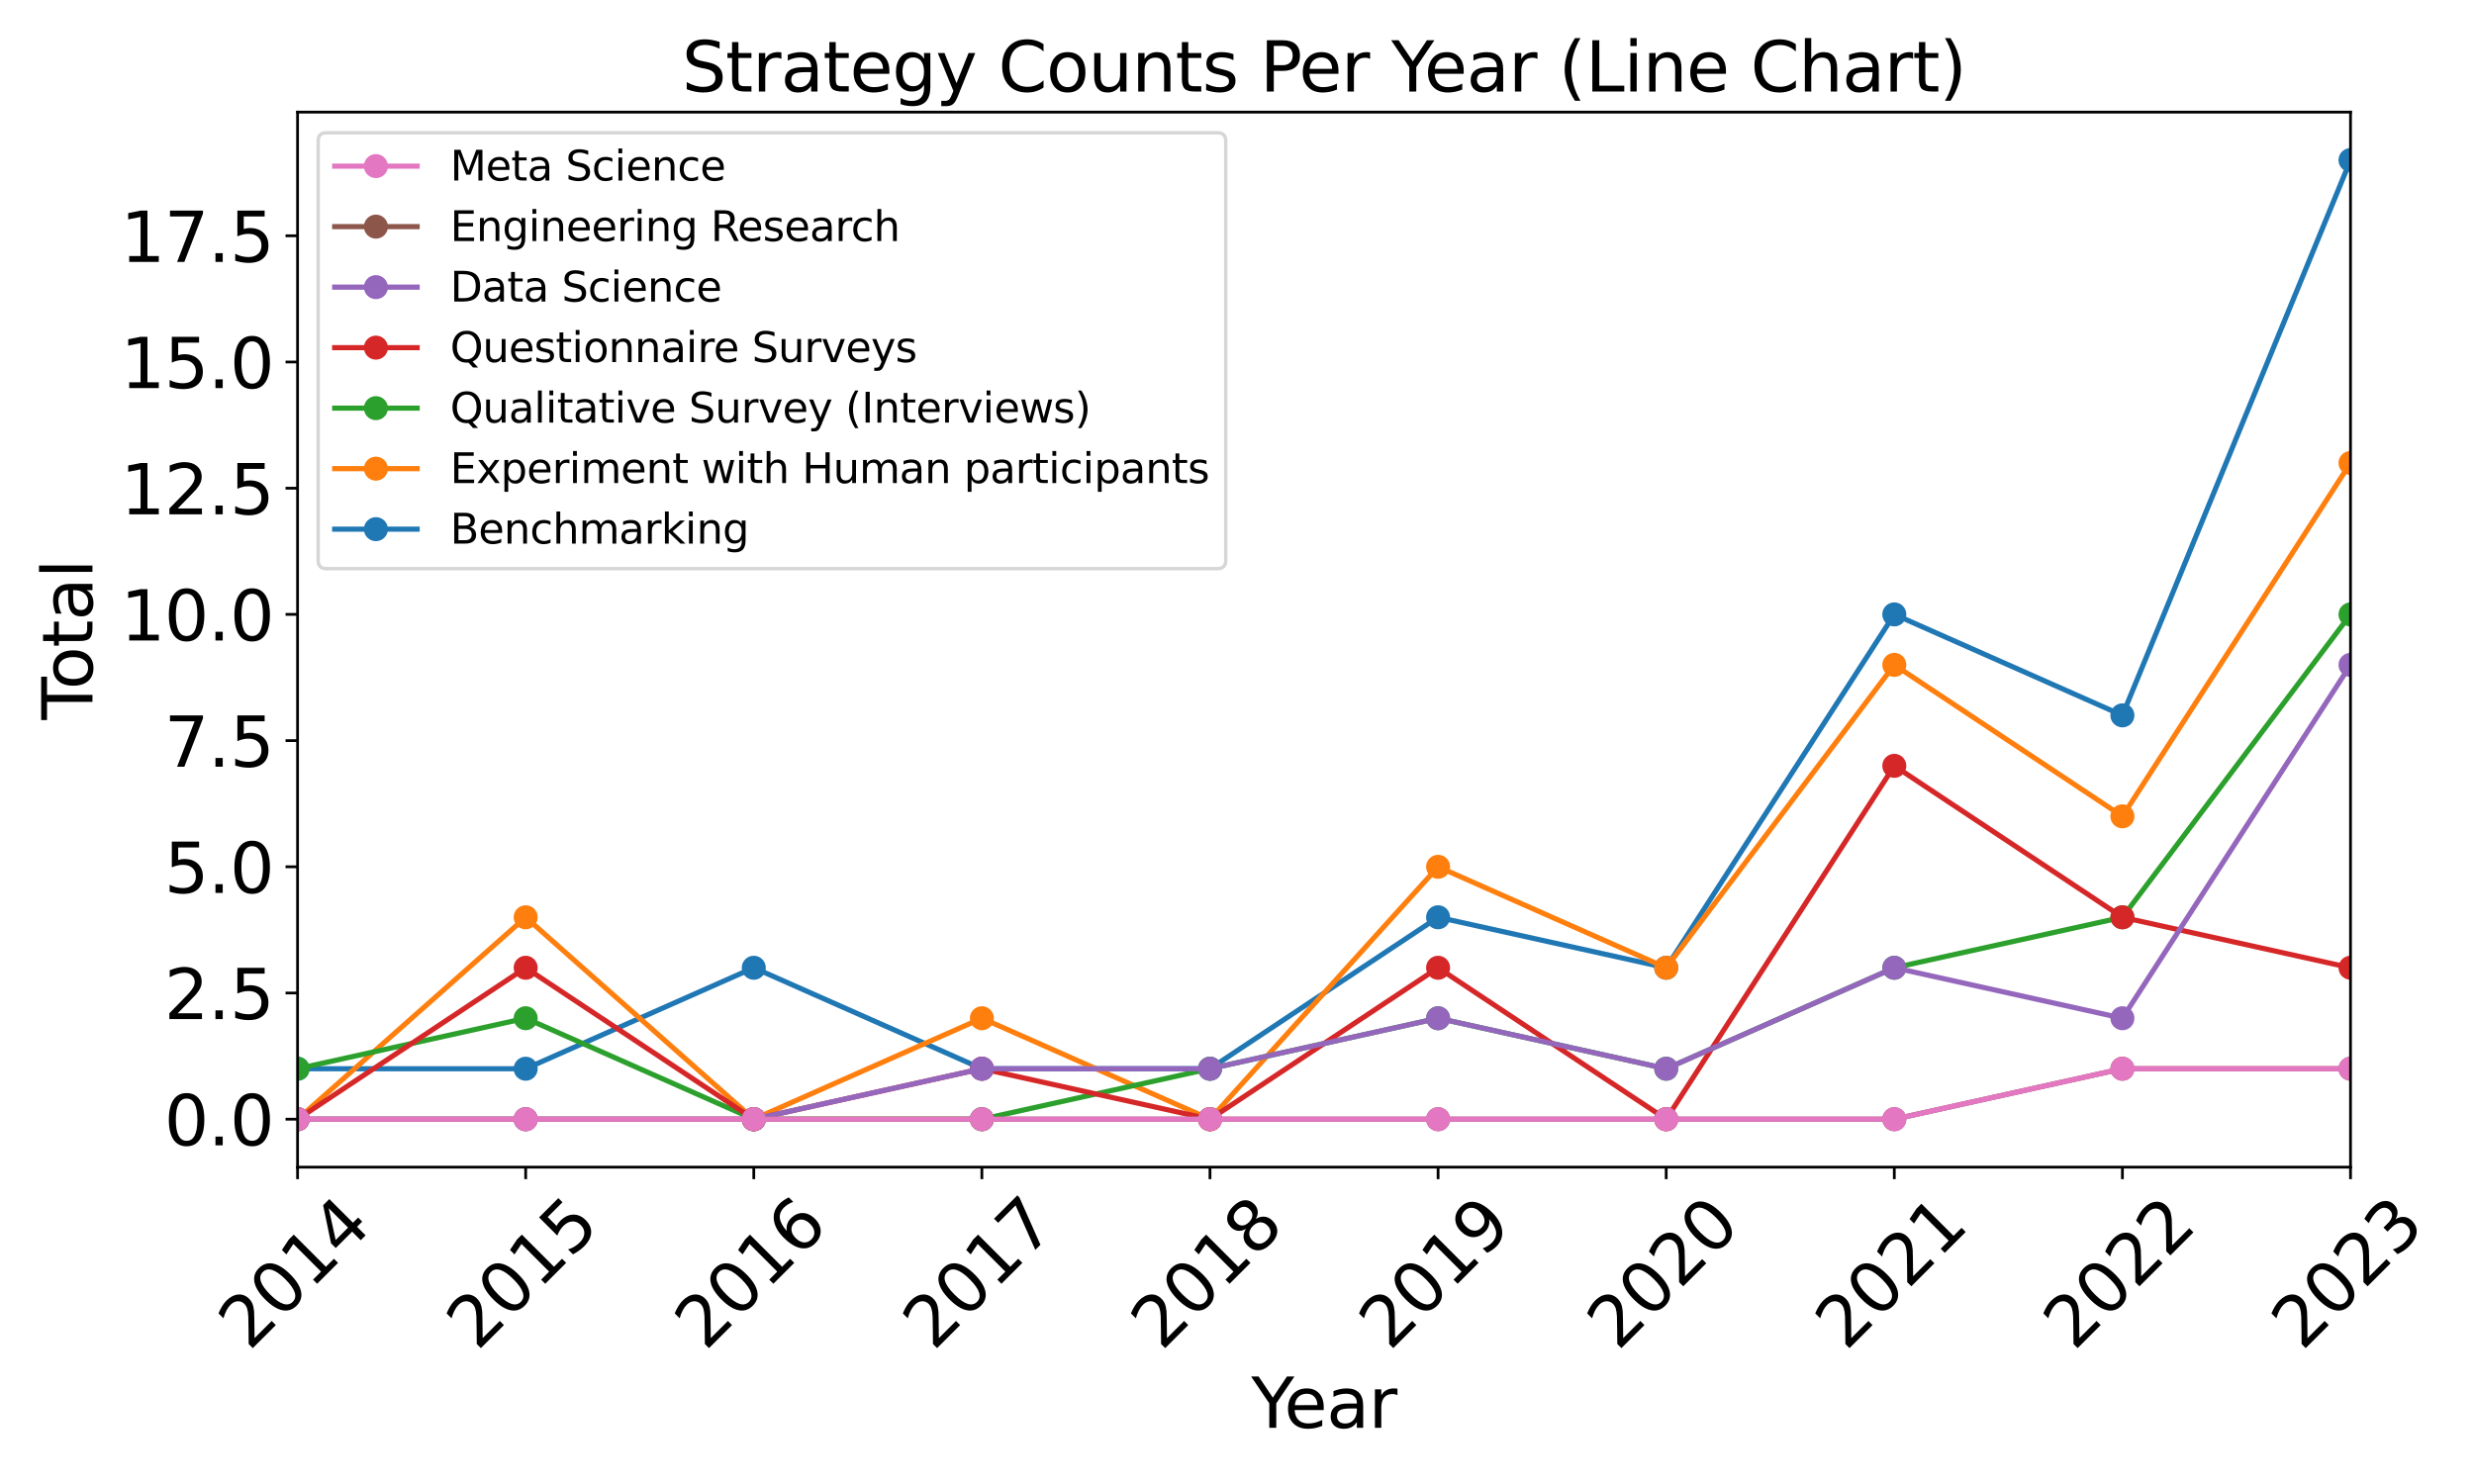 <?xml version="1.0" encoding="utf-8" standalone="no"?>
<!DOCTYPE svg PUBLIC "-//W3C//DTD SVG 1.1//EN"
  "http://www.w3.org/Graphics/SVG/1.1/DTD/svg11.dtd">
<svg xmlns:xlink="http://www.w3.org/1999/xlink" width="720pt" height="432pt" viewBox="0 0 720 432" xmlns="http://www.w3.org/2000/svg" version="1.1">
 <defs>
  <style type="text/css">*{stroke-linejoin: round; stroke-linecap: butt}</style>
 </defs>
 <g id="figure_1">
  <g id="patch_1">
   <path d="M 0 432 
L 720 432 
L 720 0 
L 0 0 
z
" style="fill: #ffffff"/>
  </g>
  <g id="axes_1">
   <g id="patch_2">
    <path d="M 86.6 339.765 
L 684.062 339.765 
L 684.062 32.64 
L 86.6 32.64 
z
" style="fill: #ffffff"/>
   </g>
   <g id="matplotlib.axis_1">
    <g id="xtick_1">
     <g id="line2d_1">
      <defs>
       <path id="m576e978e9b" d="M 0 0 
L 0 3.5 
" style="stroke: #000000; stroke-width: 0.8"/>
      </defs>
      <g>
       <use xlink:href="#m576e978e9b" x="86.6" y="339.765" style="stroke: #000000; stroke-width: 0.8"/>
      </g>
     </g>
     <g id="text_1">
      <!-- 2014 -->
      <g transform="translate(72.506 393.502) rotate(-45) scale(0.2 -0.2)">
       <defs>
        <path id="DejaVuSans-32" d="M 1228 531 
L 3431 531 
L 3431 0 
L 469 0 
L 469 531 
Q 828 903 1448 1529 
Q 2069 2156 2228 2338 
Q 2531 2678 2651 2914 
Q 2772 3150 2772 3378 
Q 2772 3750 2511 3984 
Q 2250 4219 1831 4219 
Q 1534 4219 1204 4116 
Q 875 4013 500 3803 
L 500 4441 
Q 881 4594 1212 4672 
Q 1544 4750 1819 4750 
Q 2544 4750 2975 4387 
Q 3406 4025 3406 3419 
Q 3406 3131 3298 2873 
Q 3191 2616 2906 2266 
Q 2828 2175 2409 1742 
Q 1991 1309 1228 531 
z
" transform="scale(0.016)"/>
        <path id="DejaVuSans-30" d="M 2034 4250 
Q 1547 4250 1301 3770 
Q 1056 3291 1056 2328 
Q 1056 1369 1301 889 
Q 1547 409 2034 409 
Q 2525 409 2770 889 
Q 3016 1369 3016 2328 
Q 3016 3291 2770 3770 
Q 2525 4250 2034 4250 
z
M 2034 4750 
Q 2819 4750 3233 4129 
Q 3647 3509 3647 2328 
Q 3647 1150 3233 529 
Q 2819 -91 2034 -91 
Q 1250 -91 836 529 
Q 422 1150 422 2328 
Q 422 3509 836 4129 
Q 1250 4750 2034 4750 
z
" transform="scale(0.016)"/>
        <path id="DejaVuSans-31" d="M 794 531 
L 1825 531 
L 1825 4091 
L 703 3866 
L 703 4441 
L 1819 4666 
L 2450 4666 
L 2450 531 
L 3481 531 
L 3481 0 
L 794 0 
L 794 531 
z
" transform="scale(0.016)"/>
        <path id="DejaVuSans-34" d="M 2419 4116 
L 825 1625 
L 2419 1625 
L 2419 4116 
z
M 2253 4666 
L 3047 4666 
L 3047 1625 
L 3713 1625 
L 3713 1100 
L 3047 1100 
L 3047 0 
L 2419 0 
L 2419 1100 
L 313 1100 
L 313 1709 
L 2253 4666 
z
" transform="scale(0.016)"/>
       </defs>
       <use xlink:href="#DejaVuSans-32"/>
       <use xlink:href="#DejaVuSans-30" x="63.623"/>
       <use xlink:href="#DejaVuSans-31" x="127.246"/>
       <use xlink:href="#DejaVuSans-34" x="190.869"/>
      </g>
     </g>
    </g>
    <g id="xtick_2">
     <g id="line2d_2">
      <g>
       <use xlink:href="#m576e978e9b" x="152.985" y="339.765" style="stroke: #000000; stroke-width: 0.8"/>
      </g>
     </g>
     <g id="text_2">
      <!-- 2015 -->
      <g transform="translate(138.891 393.502) rotate(-45) scale(0.2 -0.2)">
       <defs>
        <path id="DejaVuSans-35" d="M 691 4666 
L 3169 4666 
L 3169 4134 
L 1269 4134 
L 1269 2991 
Q 1406 3038 1543 3061 
Q 1681 3084 1819 3084 
Q 2600 3084 3056 2656 
Q 3513 2228 3513 1497 
Q 3513 744 3044 326 
Q 2575 -91 1722 -91 
Q 1428 -91 1123 -41 
Q 819 9 494 109 
L 494 744 
Q 775 591 1075 516 
Q 1375 441 1709 441 
Q 2250 441 2565 725 
Q 2881 1009 2881 1497 
Q 2881 1984 2565 2268 
Q 2250 2553 1709 2553 
Q 1456 2553 1204 2497 
Q 953 2441 691 2322 
L 691 4666 
z
" transform="scale(0.016)"/>
       </defs>
       <use xlink:href="#DejaVuSans-32"/>
       <use xlink:href="#DejaVuSans-30" x="63.623"/>
       <use xlink:href="#DejaVuSans-31" x="127.246"/>
       <use xlink:href="#DejaVuSans-35" x="190.869"/>
      </g>
     </g>
    </g>
    <g id="xtick_3">
     <g id="line2d_3">
      <g>
       <use xlink:href="#m576e978e9b" x="219.369" y="339.765" style="stroke: #000000; stroke-width: 0.8"/>
      </g>
     </g>
     <g id="text_3">
      <!-- 2016 -->
      <g transform="translate(205.276 393.502) rotate(-45) scale(0.2 -0.2)">
       <defs>
        <path id="DejaVuSans-36" d="M 2113 2584 
Q 1688 2584 1439 2293 
Q 1191 2003 1191 1497 
Q 1191 994 1439 701 
Q 1688 409 2113 409 
Q 2538 409 2786 701 
Q 3034 994 3034 1497 
Q 3034 2003 2786 2293 
Q 2538 2584 2113 2584 
z
M 3366 4563 
L 3366 3988 
Q 3128 4100 2886 4159 
Q 2644 4219 2406 4219 
Q 1781 4219 1451 3797 
Q 1122 3375 1075 2522 
Q 1259 2794 1537 2939 
Q 1816 3084 2150 3084 
Q 2853 3084 3261 2657 
Q 3669 2231 3669 1497 
Q 3669 778 3244 343 
Q 2819 -91 2113 -91 
Q 1303 -91 875 529 
Q 447 1150 447 2328 
Q 447 3434 972 4092 
Q 1497 4750 2381 4750 
Q 2619 4750 2861 4703 
Q 3103 4656 3366 4563 
z
" transform="scale(0.016)"/>
       </defs>
       <use xlink:href="#DejaVuSans-32"/>
       <use xlink:href="#DejaVuSans-30" x="63.623"/>
       <use xlink:href="#DejaVuSans-31" x="127.246"/>
       <use xlink:href="#DejaVuSans-36" x="190.869"/>
      </g>
     </g>
    </g>
    <g id="xtick_4">
     <g id="line2d_4">
      <g>
       <use xlink:href="#m576e978e9b" x="285.754" y="339.765" style="stroke: #000000; stroke-width: 0.8"/>
      </g>
     </g>
     <g id="text_4">
      <!-- 2017 -->
      <g transform="translate(271.661 393.502) rotate(-45) scale(0.2 -0.2)">
       <defs>
        <path id="DejaVuSans-37" d="M 525 4666 
L 3525 4666 
L 3525 4397 
L 1831 0 
L 1172 0 
L 2766 4134 
L 525 4134 
L 525 4666 
z
" transform="scale(0.016)"/>
       </defs>
       <use xlink:href="#DejaVuSans-32"/>
       <use xlink:href="#DejaVuSans-30" x="63.623"/>
       <use xlink:href="#DejaVuSans-31" x="127.246"/>
       <use xlink:href="#DejaVuSans-37" x="190.869"/>
      </g>
     </g>
    </g>
    <g id="xtick_5">
     <g id="line2d_5">
      <g>
       <use xlink:href="#m576e978e9b" x="352.139" y="339.765" style="stroke: #000000; stroke-width: 0.8"/>
      </g>
     </g>
     <g id="text_5">
      <!-- 2018 -->
      <g transform="translate(338.045 393.502) rotate(-45) scale(0.2 -0.2)">
       <defs>
        <path id="DejaVuSans-38" d="M 2034 2216 
Q 1584 2216 1326 1975 
Q 1069 1734 1069 1313 
Q 1069 891 1326 650 
Q 1584 409 2034 409 
Q 2484 409 2743 651 
Q 3003 894 3003 1313 
Q 3003 1734 2745 1975 
Q 2488 2216 2034 2216 
z
M 1403 2484 
Q 997 2584 770 2862 
Q 544 3141 544 3541 
Q 544 4100 942 4425 
Q 1341 4750 2034 4750 
Q 2731 4750 3128 4425 
Q 3525 4100 3525 3541 
Q 3525 3141 3298 2862 
Q 3072 2584 2669 2484 
Q 3125 2378 3379 2068 
Q 3634 1759 3634 1313 
Q 3634 634 3220 271 
Q 2806 -91 2034 -91 
Q 1263 -91 848 271 
Q 434 634 434 1313 
Q 434 1759 690 2068 
Q 947 2378 1403 2484 
z
M 1172 3481 
Q 1172 3119 1398 2916 
Q 1625 2713 2034 2713 
Q 2441 2713 2670 2916 
Q 2900 3119 2900 3481 
Q 2900 3844 2670 4047 
Q 2441 4250 2034 4250 
Q 1625 4250 1398 4047 
Q 1172 3844 1172 3481 
z
" transform="scale(0.016)"/>
       </defs>
       <use xlink:href="#DejaVuSans-32"/>
       <use xlink:href="#DejaVuSans-30" x="63.623"/>
       <use xlink:href="#DejaVuSans-31" x="127.246"/>
       <use xlink:href="#DejaVuSans-38" x="190.869"/>
      </g>
     </g>
    </g>
    <g id="xtick_6">
     <g id="line2d_6">
      <g>
       <use xlink:href="#m576e978e9b" x="418.524" y="339.765" style="stroke: #000000; stroke-width: 0.8"/>
      </g>
     </g>
     <g id="text_6">
      <!-- 2019 -->
      <g transform="translate(404.43 393.502) rotate(-45) scale(0.2 -0.2)">
       <defs>
        <path id="DejaVuSans-39" d="M 703 97 
L 703 672 
Q 941 559 1184 500 
Q 1428 441 1663 441 
Q 2288 441 2617 861 
Q 2947 1281 2994 2138 
Q 2813 1869 2534 1725 
Q 2256 1581 1919 1581 
Q 1219 1581 811 2004 
Q 403 2428 403 3163 
Q 403 3881 828 4315 
Q 1253 4750 1959 4750 
Q 2769 4750 3195 4129 
Q 3622 3509 3622 2328 
Q 3622 1225 3098 567 
Q 2575 -91 1691 -91 
Q 1453 -91 1209 -44 
Q 966 3 703 97 
z
M 1959 2075 
Q 2384 2075 2632 2365 
Q 2881 2656 2881 3163 
Q 2881 3666 2632 3958 
Q 2384 4250 1959 4250 
Q 1534 4250 1286 3958 
Q 1038 3666 1038 3163 
Q 1038 2656 1286 2365 
Q 1534 2075 1959 2075 
z
" transform="scale(0.016)"/>
       </defs>
       <use xlink:href="#DejaVuSans-32"/>
       <use xlink:href="#DejaVuSans-30" x="63.623"/>
       <use xlink:href="#DejaVuSans-31" x="127.246"/>
       <use xlink:href="#DejaVuSans-39" x="190.869"/>
      </g>
     </g>
    </g>
    <g id="xtick_7">
     <g id="line2d_7">
      <g>
       <use xlink:href="#m576e978e9b" x="484.908" y="339.765" style="stroke: #000000; stroke-width: 0.8"/>
      </g>
     </g>
     <g id="text_7">
      <!-- 2020 -->
      <g transform="translate(470.815 393.502) rotate(-45) scale(0.2 -0.2)">
       <use xlink:href="#DejaVuSans-32"/>
       <use xlink:href="#DejaVuSans-30" x="63.623"/>
       <use xlink:href="#DejaVuSans-32" x="127.246"/>
       <use xlink:href="#DejaVuSans-30" x="190.869"/>
      </g>
     </g>
    </g>
    <g id="xtick_8">
     <g id="line2d_8">
      <g>
       <use xlink:href="#m576e978e9b" x="551.293" y="339.765" style="stroke: #000000; stroke-width: 0.8"/>
      </g>
     </g>
     <g id="text_8">
      <!-- 2021 -->
      <g transform="translate(537.199 393.502) rotate(-45) scale(0.2 -0.2)">
       <use xlink:href="#DejaVuSans-32"/>
       <use xlink:href="#DejaVuSans-30" x="63.623"/>
       <use xlink:href="#DejaVuSans-32" x="127.246"/>
       <use xlink:href="#DejaVuSans-31" x="190.869"/>
      </g>
     </g>
    </g>
    <g id="xtick_9">
     <g id="line2d_9">
      <g>
       <use xlink:href="#m576e978e9b" x="617.678" y="339.765" style="stroke: #000000; stroke-width: 0.8"/>
      </g>
     </g>
     <g id="text_9">
      <!-- 2022 -->
      <g transform="translate(603.584 393.502) rotate(-45) scale(0.2 -0.2)">
       <use xlink:href="#DejaVuSans-32"/>
       <use xlink:href="#DejaVuSans-30" x="63.623"/>
       <use xlink:href="#DejaVuSans-32" x="127.246"/>
       <use xlink:href="#DejaVuSans-32" x="190.869"/>
      </g>
     </g>
    </g>
    <g id="xtick_10">
     <g id="line2d_10">
      <g>
       <use xlink:href="#m576e978e9b" x="684.062" y="339.765" style="stroke: #000000; stroke-width: 0.8"/>
      </g>
     </g>
     <g id="text_10">
      <!-- 2023 -->
      <g transform="translate(669.969 393.502) rotate(-45) scale(0.2 -0.2)">
       <defs>
        <path id="DejaVuSans-33" d="M 2597 2516 
Q 3050 2419 3304 2112 
Q 3559 1806 3559 1356 
Q 3559 666 3084 287 
Q 2609 -91 1734 -91 
Q 1441 -91 1130 -33 
Q 819 25 488 141 
L 488 750 
Q 750 597 1062 519 
Q 1375 441 1716 441 
Q 2309 441 2620 675 
Q 2931 909 2931 1356 
Q 2931 1769 2642 2001 
Q 2353 2234 1838 2234 
L 1294 2234 
L 1294 2753 
L 1863 2753 
Q 2328 2753 2575 2939 
Q 2822 3125 2822 3475 
Q 2822 3834 2567 4026 
Q 2313 4219 1838 4219 
Q 1578 4219 1281 4162 
Q 984 4106 628 3988 
L 628 4550 
Q 988 4650 1302 4700 
Q 1616 4750 1894 4750 
Q 2613 4750 3031 4423 
Q 3450 4097 3450 3541 
Q 3450 3153 3228 2886 
Q 3006 2619 2597 2516 
z
" transform="scale(0.016)"/>
       </defs>
       <use xlink:href="#DejaVuSans-32"/>
       <use xlink:href="#DejaVuSans-30" x="63.623"/>
       <use xlink:href="#DejaVuSans-32" x="127.246"/>
       <use xlink:href="#DejaVuSans-33" x="190.869"/>
      </g>
     </g>
    </g>
    <g id="text_11">
     <!-- Year -->
     <g transform="translate(364.156 415.64) scale(0.2 -0.2)">
      <defs>
       <path id="DejaVuSans-59" d="M -13 4666 
L 666 4666 
L 1959 2747 
L 3244 4666 
L 3922 4666 
L 2272 2222 
L 2272 0 
L 1638 0 
L 1638 2222 
L -13 4666 
z
" transform="scale(0.016)"/>
       <path id="DejaVuSans-65" d="M 3597 1894 
L 3597 1613 
L 953 1613 
Q 991 1019 1311 708 
Q 1631 397 2203 397 
Q 2534 397 2845 478 
Q 3156 559 3463 722 
L 3463 178 
Q 3153 47 2828 -22 
Q 2503 -91 2169 -91 
Q 1331 -91 842 396 
Q 353 884 353 1716 
Q 353 2575 817 3079 
Q 1281 3584 2069 3584 
Q 2775 3584 3186 3129 
Q 3597 2675 3597 1894 
z
M 3022 2063 
Q 3016 2534 2758 2815 
Q 2500 3097 2075 3097 
Q 1594 3097 1305 2825 
Q 1016 2553 972 2059 
L 3022 2063 
z
" transform="scale(0.016)"/>
       <path id="DejaVuSans-61" d="M 2194 1759 
Q 1497 1759 1228 1600 
Q 959 1441 959 1056 
Q 959 750 1161 570 
Q 1363 391 1709 391 
Q 2188 391 2477 730 
Q 2766 1069 2766 1631 
L 2766 1759 
L 2194 1759 
z
M 3341 1997 
L 3341 0 
L 2766 0 
L 2766 531 
Q 2569 213 2275 61 
Q 1981 -91 1556 -91 
Q 1019 -91 701 211 
Q 384 513 384 1019 
Q 384 1609 779 1909 
Q 1175 2209 1959 2209 
L 2766 2209 
L 2766 2266 
Q 2766 2663 2505 2880 
Q 2244 3097 1772 3097 
Q 1472 3097 1187 3025 
Q 903 2953 641 2809 
L 641 3341 
Q 956 3463 1253 3523 
Q 1550 3584 1831 3584 
Q 2591 3584 2966 3190 
Q 3341 2797 3341 1997 
z
" transform="scale(0.016)"/>
       <path id="DejaVuSans-72" d="M 2631 2963 
Q 2534 3019 2420 3045 
Q 2306 3072 2169 3072 
Q 1681 3072 1420 2755 
Q 1159 2438 1159 1844 
L 1159 0 
L 581 0 
L 581 3500 
L 1159 3500 
L 1159 2956 
Q 1341 3275 1631 3429 
Q 1922 3584 2338 3584 
Q 2397 3584 2469 3576 
Q 2541 3569 2628 3553 
L 2631 2963 
z
" transform="scale(0.016)"/>
      </defs>
      <use xlink:href="#DejaVuSans-59"/>
      <use xlink:href="#DejaVuSans-65" x="47.834"/>
      <use xlink:href="#DejaVuSans-61" x="109.357"/>
      <use xlink:href="#DejaVuSans-72" x="170.637"/>
     </g>
    </g>
   </g>
   <g id="matplotlib.axis_2">
    <g id="ytick_1">
     <g id="line2d_11">
      <defs>
       <path id="m848c222623" d="M 0 0 
L -3.5 0 
" style="stroke: #000000; stroke-width: 0.8"/>
      </defs>
      <g>
       <use xlink:href="#m848c222623" x="86.6" y="325.804" style="stroke: #000000; stroke-width: 0.8"/>
      </g>
     </g>
     <g id="text_12">
      <!-- 0.0 -->
      <g transform="translate(47.794 333.403) scale(0.2 -0.2)">
       <defs>
        <path id="DejaVuSans-2e" d="M 684 794 
L 1344 794 
L 1344 0 
L 684 0 
L 684 794 
z
" transform="scale(0.016)"/>
       </defs>
       <use xlink:href="#DejaVuSans-30"/>
       <use xlink:href="#DejaVuSans-2e" x="63.623"/>
       <use xlink:href="#DejaVuSans-30" x="95.41"/>
      </g>
     </g>
    </g>
    <g id="ytick_2">
     <g id="line2d_12">
      <g>
       <use xlink:href="#m848c222623" x="86.6" y="289.067" style="stroke: #000000; stroke-width: 0.8"/>
      </g>
     </g>
     <g id="text_13">
      <!-- 2.5 -->
      <g transform="translate(47.794 296.666) scale(0.2 -0.2)">
       <use xlink:href="#DejaVuSans-32"/>
       <use xlink:href="#DejaVuSans-2e" x="63.623"/>
       <use xlink:href="#DejaVuSans-35" x="95.41"/>
      </g>
     </g>
    </g>
    <g id="ytick_3">
     <g id="line2d_13">
      <g>
       <use xlink:href="#m848c222623" x="86.6" y="252.33" style="stroke: #000000; stroke-width: 0.8"/>
      </g>
     </g>
     <g id="text_14">
      <!-- 5.0 -->
      <g transform="translate(47.794 259.928) scale(0.2 -0.2)">
       <use xlink:href="#DejaVuSans-35"/>
       <use xlink:href="#DejaVuSans-2e" x="63.623"/>
       <use xlink:href="#DejaVuSans-30" x="95.41"/>
      </g>
     </g>
    </g>
    <g id="ytick_4">
     <g id="line2d_14">
      <g>
       <use xlink:href="#m848c222623" x="86.6" y="215.592" style="stroke: #000000; stroke-width: 0.8"/>
      </g>
     </g>
     <g id="text_15">
      <!-- 7.5 -->
      <g transform="translate(47.794 223.191) scale(0.2 -0.2)">
       <use xlink:href="#DejaVuSans-37"/>
       <use xlink:href="#DejaVuSans-2e" x="63.623"/>
       <use xlink:href="#DejaVuSans-35" x="95.41"/>
      </g>
     </g>
    </g>
    <g id="ytick_5">
     <g id="line2d_15">
      <g>
       <use xlink:href="#m848c222623" x="86.6" y="178.855" style="stroke: #000000; stroke-width: 0.8"/>
      </g>
     </g>
     <g id="text_16">
      <!-- 10.0 -->
      <g transform="translate(35.069 186.453) scale(0.2 -0.2)">
       <use xlink:href="#DejaVuSans-31"/>
       <use xlink:href="#DejaVuSans-30" x="63.623"/>
       <use xlink:href="#DejaVuSans-2e" x="127.246"/>
       <use xlink:href="#DejaVuSans-30" x="159.033"/>
      </g>
     </g>
    </g>
    <g id="ytick_6">
     <g id="line2d_16">
      <g>
       <use xlink:href="#m848c222623" x="86.6" y="142.117" style="stroke: #000000; stroke-width: 0.8"/>
      </g>
     </g>
     <g id="text_17">
      <!-- 12.5 -->
      <g transform="translate(35.069 149.716) scale(0.2 -0.2)">
       <use xlink:href="#DejaVuSans-31"/>
       <use xlink:href="#DejaVuSans-32" x="63.623"/>
       <use xlink:href="#DejaVuSans-2e" x="127.246"/>
       <use xlink:href="#DejaVuSans-35" x="159.033"/>
      </g>
     </g>
    </g>
    <g id="ytick_7">
     <g id="line2d_17">
      <g>
       <use xlink:href="#m848c222623" x="86.6" y="105.38" style="stroke: #000000; stroke-width: 0.8"/>
      </g>
     </g>
     <g id="text_18">
      <!-- 15.0 -->
      <g transform="translate(35.069 112.978) scale(0.2 -0.2)">
       <use xlink:href="#DejaVuSans-31"/>
       <use xlink:href="#DejaVuSans-35" x="63.623"/>
       <use xlink:href="#DejaVuSans-2e" x="127.246"/>
       <use xlink:href="#DejaVuSans-30" x="159.033"/>
      </g>
     </g>
    </g>
    <g id="ytick_8">
     <g id="line2d_18">
      <g>
       <use xlink:href="#m848c222623" x="86.6" y="68.643" style="stroke: #000000; stroke-width: 0.8"/>
      </g>
     </g>
     <g id="text_19">
      <!-- 17.5 -->
      <g transform="translate(35.069 76.241) scale(0.2 -0.2)">
       <use xlink:href="#DejaVuSans-31"/>
       <use xlink:href="#DejaVuSans-37" x="63.623"/>
       <use xlink:href="#DejaVuSans-2e" x="127.246"/>
       <use xlink:href="#DejaVuSans-35" x="159.033"/>
      </g>
     </g>
    </g>
    <g id="text_20">
     <!-- Total -->
     <g transform="translate(26.909 209.555) rotate(-90) scale(0.2 -0.2)">
      <defs>
       <path id="DejaVuSans-54" d="M -19 4666 
L 3928 4666 
L 3928 4134 
L 2272 4134 
L 2272 0 
L 1638 0 
L 1638 4134 
L -19 4134 
L -19 4666 
z
" transform="scale(0.016)"/>
       <path id="DejaVuSans-6f" d="M 1959 3097 
Q 1497 3097 1228 2736 
Q 959 2375 959 1747 
Q 959 1119 1226 758 
Q 1494 397 1959 397 
Q 2419 397 2687 759 
Q 2956 1122 2956 1747 
Q 2956 2369 2687 2733 
Q 2419 3097 1959 3097 
z
M 1959 3584 
Q 2709 3584 3137 3096 
Q 3566 2609 3566 1747 
Q 3566 888 3137 398 
Q 2709 -91 1959 -91 
Q 1206 -91 779 398 
Q 353 888 353 1747 
Q 353 2609 779 3096 
Q 1206 3584 1959 3584 
z
" transform="scale(0.016)"/>
       <path id="DejaVuSans-74" d="M 1172 4494 
L 1172 3500 
L 2356 3500 
L 2356 3053 
L 1172 3053 
L 1172 1153 
Q 1172 725 1289 603 
Q 1406 481 1766 481 
L 2356 481 
L 2356 0 
L 1766 0 
Q 1100 0 847 248 
Q 594 497 594 1153 
L 594 3053 
L 172 3053 
L 172 3500 
L 594 3500 
L 594 4494 
L 1172 4494 
z
" transform="scale(0.016)"/>
       <path id="DejaVuSans-6c" d="M 603 4863 
L 1178 4863 
L 1178 0 
L 603 0 
L 603 4863 
z
" transform="scale(0.016)"/>
      </defs>
      <use xlink:href="#DejaVuSans-54"/>
      <use xlink:href="#DejaVuSans-6f" x="44.084"/>
      <use xlink:href="#DejaVuSans-74" x="105.266"/>
      <use xlink:href="#DejaVuSans-61" x="144.475"/>
      <use xlink:href="#DejaVuSans-6c" x="205.754"/>
     </g>
    </g>
   </g>
   <g id="line2d_19">
    <path d="M 86.6 311.11 
L 152.985 311.11 
L 219.369 281.72 
L 285.754 311.11 
L 352.139 311.11 
L 418.524 267.025 
L 484.908 281.72 
L 551.293 178.855 
L 617.678 208.245 
L 684.062 46.6 
" clip-path="url(#peed00c2d2d)" style="fill: none; stroke: #1f77b4; stroke-width: 1.5; stroke-linecap: square"/>
    <defs>
     <path id="mdc8f71adfd" d="M 0 3 
C 0.796 3 1.559 2.684 2.121 2.121 
C 2.684 1.559 3 0.796 3 0 
C 3 -0.796 2.684 -1.559 2.121 -2.121 
C 1.559 -2.684 0.796 -3 0 -3 
C -0.796 -3 -1.559 -2.684 -2.121 -2.121 
C -2.684 -1.559 -3 -0.796 -3 0 
C -3 0.796 -2.684 1.559 -2.121 2.121 
C -1.559 2.684 -0.796 3 0 3 
z
" style="stroke: #1f77b4"/>
    </defs>
    <g clip-path="url(#peed00c2d2d)">
     <use xlink:href="#mdc8f71adfd" x="86.6" y="311.11" style="fill: #1f77b4; stroke: #1f77b4"/>
     <use xlink:href="#mdc8f71adfd" x="152.985" y="311.11" style="fill: #1f77b4; stroke: #1f77b4"/>
     <use xlink:href="#mdc8f71adfd" x="219.369" y="281.72" style="fill: #1f77b4; stroke: #1f77b4"/>
     <use xlink:href="#mdc8f71adfd" x="285.754" y="311.11" style="fill: #1f77b4; stroke: #1f77b4"/>
     <use xlink:href="#mdc8f71adfd" x="352.139" y="311.11" style="fill: #1f77b4; stroke: #1f77b4"/>
     <use xlink:href="#mdc8f71adfd" x="418.524" y="267.025" style="fill: #1f77b4; stroke: #1f77b4"/>
     <use xlink:href="#mdc8f71adfd" x="484.908" y="281.72" style="fill: #1f77b4; stroke: #1f77b4"/>
     <use xlink:href="#mdc8f71adfd" x="551.293" y="178.855" style="fill: #1f77b4; stroke: #1f77b4"/>
     <use xlink:href="#mdc8f71adfd" x="617.678" y="208.245" style="fill: #1f77b4; stroke: #1f77b4"/>
     <use xlink:href="#mdc8f71adfd" x="684.062" y="46.6" style="fill: #1f77b4; stroke: #1f77b4"/>
    </g>
   </g>
   <g id="line2d_20">
    <path d="M 86.6 325.804 
L 152.985 267.025 
L 219.369 325.804 
L 285.754 296.415 
L 352.139 325.804 
L 418.524 252.33 
L 484.908 281.72 
L 551.293 193.55 
L 617.678 237.635 
L 684.062 134.77 
" clip-path="url(#peed00c2d2d)" style="fill: none; stroke: #ff7f0e; stroke-width: 1.5; stroke-linecap: square"/>
    <defs>
     <path id="mf18b076a07" d="M 0 3 
C 0.796 3 1.559 2.684 2.121 2.121 
C 2.684 1.559 3 0.796 3 0 
C 3 -0.796 2.684 -1.559 2.121 -2.121 
C 1.559 -2.684 0.796 -3 0 -3 
C -0.796 -3 -1.559 -2.684 -2.121 -2.121 
C -2.684 -1.559 -3 -0.796 -3 0 
C -3 0.796 -2.684 1.559 -2.121 2.121 
C -1.559 2.684 -0.796 3 0 3 
z
" style="stroke: #ff7f0e"/>
    </defs>
    <g clip-path="url(#peed00c2d2d)">
     <use xlink:href="#mf18b076a07" x="86.6" y="325.804" style="fill: #ff7f0e; stroke: #ff7f0e"/>
     <use xlink:href="#mf18b076a07" x="152.985" y="267.025" style="fill: #ff7f0e; stroke: #ff7f0e"/>
     <use xlink:href="#mf18b076a07" x="219.369" y="325.804" style="fill: #ff7f0e; stroke: #ff7f0e"/>
     <use xlink:href="#mf18b076a07" x="285.754" y="296.415" style="fill: #ff7f0e; stroke: #ff7f0e"/>
     <use xlink:href="#mf18b076a07" x="352.139" y="325.804" style="fill: #ff7f0e; stroke: #ff7f0e"/>
     <use xlink:href="#mf18b076a07" x="418.524" y="252.33" style="fill: #ff7f0e; stroke: #ff7f0e"/>
     <use xlink:href="#mf18b076a07" x="484.908" y="281.72" style="fill: #ff7f0e; stroke: #ff7f0e"/>
     <use xlink:href="#mf18b076a07" x="551.293" y="193.55" style="fill: #ff7f0e; stroke: #ff7f0e"/>
     <use xlink:href="#mf18b076a07" x="617.678" y="237.635" style="fill: #ff7f0e; stroke: #ff7f0e"/>
     <use xlink:href="#mf18b076a07" x="684.062" y="134.77" style="fill: #ff7f0e; stroke: #ff7f0e"/>
    </g>
   </g>
   <g id="line2d_21">
    <path d="M 86.6 311.11 
L 152.985 296.415 
L 219.369 325.804 
L 285.754 325.804 
L 352.139 311.11 
L 418.524 296.415 
L 484.908 311.11 
L 551.293 281.72 
L 617.678 267.025 
L 684.062 178.855 
" clip-path="url(#peed00c2d2d)" style="fill: none; stroke: #2ca02c; stroke-width: 1.5; stroke-linecap: square"/>
    <defs>
     <path id="m81be5999ac" d="M 0 3 
C 0.796 3 1.559 2.684 2.121 2.121 
C 2.684 1.559 3 0.796 3 0 
C 3 -0.796 2.684 -1.559 2.121 -2.121 
C 1.559 -2.684 0.796 -3 0 -3 
C -0.796 -3 -1.559 -2.684 -2.121 -2.121 
C -2.684 -1.559 -3 -0.796 -3 0 
C -3 0.796 -2.684 1.559 -2.121 2.121 
C -1.559 2.684 -0.796 3 0 3 
z
" style="stroke: #2ca02c"/>
    </defs>
    <g clip-path="url(#peed00c2d2d)">
     <use xlink:href="#m81be5999ac" x="86.6" y="311.11" style="fill: #2ca02c; stroke: #2ca02c"/>
     <use xlink:href="#m81be5999ac" x="152.985" y="296.415" style="fill: #2ca02c; stroke: #2ca02c"/>
     <use xlink:href="#m81be5999ac" x="219.369" y="325.804" style="fill: #2ca02c; stroke: #2ca02c"/>
     <use xlink:href="#m81be5999ac" x="285.754" y="325.804" style="fill: #2ca02c; stroke: #2ca02c"/>
     <use xlink:href="#m81be5999ac" x="352.139" y="311.11" style="fill: #2ca02c; stroke: #2ca02c"/>
     <use xlink:href="#m81be5999ac" x="418.524" y="296.415" style="fill: #2ca02c; stroke: #2ca02c"/>
     <use xlink:href="#m81be5999ac" x="484.908" y="311.11" style="fill: #2ca02c; stroke: #2ca02c"/>
     <use xlink:href="#m81be5999ac" x="551.293" y="281.72" style="fill: #2ca02c; stroke: #2ca02c"/>
     <use xlink:href="#m81be5999ac" x="617.678" y="267.025" style="fill: #2ca02c; stroke: #2ca02c"/>
     <use xlink:href="#m81be5999ac" x="684.062" y="178.855" style="fill: #2ca02c; stroke: #2ca02c"/>
    </g>
   </g>
   <g id="line2d_22">
    <path d="M 86.6 325.804 
L 152.985 281.72 
L 219.369 325.804 
L 285.754 311.11 
L 352.139 325.804 
L 418.524 281.72 
L 484.908 325.804 
L 551.293 222.94 
L 617.678 267.025 
L 684.062 281.72 
" clip-path="url(#peed00c2d2d)" style="fill: none; stroke: #d62728; stroke-width: 1.5; stroke-linecap: square"/>
    <defs>
     <path id="m0c2d2017dd" d="M 0 3 
C 0.796 3 1.559 2.684 2.121 2.121 
C 2.684 1.559 3 0.796 3 0 
C 3 -0.796 2.684 -1.559 2.121 -2.121 
C 1.559 -2.684 0.796 -3 0 -3 
C -0.796 -3 -1.559 -2.684 -2.121 -2.121 
C -2.684 -1.559 -3 -0.796 -3 0 
C -3 0.796 -2.684 1.559 -2.121 2.121 
C -1.559 2.684 -0.796 3 0 3 
z
" style="stroke: #d62728"/>
    </defs>
    <g clip-path="url(#peed00c2d2d)">
     <use xlink:href="#m0c2d2017dd" x="86.6" y="325.804" style="fill: #d62728; stroke: #d62728"/>
     <use xlink:href="#m0c2d2017dd" x="152.985" y="281.72" style="fill: #d62728; stroke: #d62728"/>
     <use xlink:href="#m0c2d2017dd" x="219.369" y="325.804" style="fill: #d62728; stroke: #d62728"/>
     <use xlink:href="#m0c2d2017dd" x="285.754" y="311.11" style="fill: #d62728; stroke: #d62728"/>
     <use xlink:href="#m0c2d2017dd" x="352.139" y="325.804" style="fill: #d62728; stroke: #d62728"/>
     <use xlink:href="#m0c2d2017dd" x="418.524" y="281.72" style="fill: #d62728; stroke: #d62728"/>
     <use xlink:href="#m0c2d2017dd" x="484.908" y="325.804" style="fill: #d62728; stroke: #d62728"/>
     <use xlink:href="#m0c2d2017dd" x="551.293" y="222.94" style="fill: #d62728; stroke: #d62728"/>
     <use xlink:href="#m0c2d2017dd" x="617.678" y="267.025" style="fill: #d62728; stroke: #d62728"/>
     <use xlink:href="#m0c2d2017dd" x="684.062" y="281.72" style="fill: #d62728; stroke: #d62728"/>
    </g>
   </g>
   <g id="line2d_23">
    <path d="M 86.6 325.804 
L 152.985 325.804 
L 219.369 325.804 
L 285.754 311.11 
L 352.139 311.11 
L 418.524 296.415 
L 484.908 311.11 
L 551.293 281.72 
L 617.678 296.415 
L 684.062 193.55 
" clip-path="url(#peed00c2d2d)" style="fill: none; stroke: #9467bd; stroke-width: 1.5; stroke-linecap: square"/>
    <defs>
     <path id="m93b098a8df" d="M 0 3 
C 0.796 3 1.559 2.684 2.121 2.121 
C 2.684 1.559 3 0.796 3 0 
C 3 -0.796 2.684 -1.559 2.121 -2.121 
C 1.559 -2.684 0.796 -3 0 -3 
C -0.796 -3 -1.559 -2.684 -2.121 -2.121 
C -2.684 -1.559 -3 -0.796 -3 0 
C -3 0.796 -2.684 1.559 -2.121 2.121 
C -1.559 2.684 -0.796 3 0 3 
z
" style="stroke: #9467bd"/>
    </defs>
    <g clip-path="url(#peed00c2d2d)">
     <use xlink:href="#m93b098a8df" x="86.6" y="325.804" style="fill: #9467bd; stroke: #9467bd"/>
     <use xlink:href="#m93b098a8df" x="152.985" y="325.804" style="fill: #9467bd; stroke: #9467bd"/>
     <use xlink:href="#m93b098a8df" x="219.369" y="325.804" style="fill: #9467bd; stroke: #9467bd"/>
     <use xlink:href="#m93b098a8df" x="285.754" y="311.11" style="fill: #9467bd; stroke: #9467bd"/>
     <use xlink:href="#m93b098a8df" x="352.139" y="311.11" style="fill: #9467bd; stroke: #9467bd"/>
     <use xlink:href="#m93b098a8df" x="418.524" y="296.415" style="fill: #9467bd; stroke: #9467bd"/>
     <use xlink:href="#m93b098a8df" x="484.908" y="311.11" style="fill: #9467bd; stroke: #9467bd"/>
     <use xlink:href="#m93b098a8df" x="551.293" y="281.72" style="fill: #9467bd; stroke: #9467bd"/>
     <use xlink:href="#m93b098a8df" x="617.678" y="296.415" style="fill: #9467bd; stroke: #9467bd"/>
     <use xlink:href="#m93b098a8df" x="684.062" y="193.55" style="fill: #9467bd; stroke: #9467bd"/>
    </g>
   </g>
   <g id="line2d_24">
    <path d="M 86.6 325.804 
L 152.985 325.804 
L 219.369 325.804 
L 285.754 325.804 
L 352.139 325.804 
L 418.524 325.804 
L 484.908 325.804 
L 551.293 325.804 
L 617.678 311.11 
L 684.062 311.11 
" clip-path="url(#peed00c2d2d)" style="fill: none; stroke: #8c564b; stroke-width: 1.5; stroke-linecap: square"/>
    <defs>
     <path id="m2ff6202ec5" d="M 0 3 
C 0.796 3 1.559 2.684 2.121 2.121 
C 2.684 1.559 3 0.796 3 0 
C 3 -0.796 2.684 -1.559 2.121 -2.121 
C 1.559 -2.684 0.796 -3 0 -3 
C -0.796 -3 -1.559 -2.684 -2.121 -2.121 
C -2.684 -1.559 -3 -0.796 -3 0 
C -3 0.796 -2.684 1.559 -2.121 2.121 
C -1.559 2.684 -0.796 3 0 3 
z
" style="stroke: #8c564b"/>
    </defs>
    <g clip-path="url(#peed00c2d2d)">
     <use xlink:href="#m2ff6202ec5" x="86.6" y="325.804" style="fill: #8c564b; stroke: #8c564b"/>
     <use xlink:href="#m2ff6202ec5" x="152.985" y="325.804" style="fill: #8c564b; stroke: #8c564b"/>
     <use xlink:href="#m2ff6202ec5" x="219.369" y="325.804" style="fill: #8c564b; stroke: #8c564b"/>
     <use xlink:href="#m2ff6202ec5" x="285.754" y="325.804" style="fill: #8c564b; stroke: #8c564b"/>
     <use xlink:href="#m2ff6202ec5" x="352.139" y="325.804" style="fill: #8c564b; stroke: #8c564b"/>
     <use xlink:href="#m2ff6202ec5" x="418.524" y="325.804" style="fill: #8c564b; stroke: #8c564b"/>
     <use xlink:href="#m2ff6202ec5" x="484.908" y="325.804" style="fill: #8c564b; stroke: #8c564b"/>
     <use xlink:href="#m2ff6202ec5" x="551.293" y="325.804" style="fill: #8c564b; stroke: #8c564b"/>
     <use xlink:href="#m2ff6202ec5" x="617.678" y="311.11" style="fill: #8c564b; stroke: #8c564b"/>
     <use xlink:href="#m2ff6202ec5" x="684.062" y="311.11" style="fill: #8c564b; stroke: #8c564b"/>
    </g>
   </g>
   <g id="line2d_25">
    <path d="M 86.6 325.804 
L 152.985 325.804 
L 219.369 325.804 
L 285.754 325.804 
L 352.139 325.804 
L 418.524 325.804 
L 484.908 325.804 
L 551.293 325.804 
L 617.678 311.11 
L 684.062 311.11 
" clip-path="url(#peed00c2d2d)" style="fill: none; stroke: #e377c2; stroke-width: 1.5; stroke-linecap: square"/>
    <defs>
     <path id="me4f02c3c7b" d="M 0 3 
C 0.796 3 1.559 2.684 2.121 2.121 
C 2.684 1.559 3 0.796 3 0 
C 3 -0.796 2.684 -1.559 2.121 -2.121 
C 1.559 -2.684 0.796 -3 0 -3 
C -0.796 -3 -1.559 -2.684 -2.121 -2.121 
C -2.684 -1.559 -3 -0.796 -3 0 
C -3 0.796 -2.684 1.559 -2.121 2.121 
C -1.559 2.684 -0.796 3 0 3 
z
" style="stroke: #e377c2"/>
    </defs>
    <g clip-path="url(#peed00c2d2d)">
     <use xlink:href="#me4f02c3c7b" x="86.6" y="325.804" style="fill: #e377c2; stroke: #e377c2"/>
     <use xlink:href="#me4f02c3c7b" x="152.985" y="325.804" style="fill: #e377c2; stroke: #e377c2"/>
     <use xlink:href="#me4f02c3c7b" x="219.369" y="325.804" style="fill: #e377c2; stroke: #e377c2"/>
     <use xlink:href="#me4f02c3c7b" x="285.754" y="325.804" style="fill: #e377c2; stroke: #e377c2"/>
     <use xlink:href="#me4f02c3c7b" x="352.139" y="325.804" style="fill: #e377c2; stroke: #e377c2"/>
     <use xlink:href="#me4f02c3c7b" x="418.524" y="325.804" style="fill: #e377c2; stroke: #e377c2"/>
     <use xlink:href="#me4f02c3c7b" x="484.908" y="325.804" style="fill: #e377c2; stroke: #e377c2"/>
     <use xlink:href="#me4f02c3c7b" x="551.293" y="325.804" style="fill: #e377c2; stroke: #e377c2"/>
     <use xlink:href="#me4f02c3c7b" x="617.678" y="311.11" style="fill: #e377c2; stroke: #e377c2"/>
     <use xlink:href="#me4f02c3c7b" x="684.062" y="311.11" style="fill: #e377c2; stroke: #e377c2"/>
    </g>
   </g>
   <g id="patch_3">
    <path d="M 86.6 339.765 
L 86.6 32.64 
" style="fill: none; stroke: #000000; stroke-width: 0.8; stroke-linejoin: miter; stroke-linecap: square"/>
   </g>
   <g id="patch_4">
    <path d="M 684.062 339.765 
L 684.062 32.64 
" style="fill: none; stroke: #000000; stroke-width: 0.8; stroke-linejoin: miter; stroke-linecap: square"/>
   </g>
   <g id="patch_5">
    <path d="M 86.6 339.765 
L 684.062 339.765 
" style="fill: none; stroke: #000000; stroke-width: 0.8; stroke-linejoin: miter; stroke-linecap: square"/>
   </g>
   <g id="patch_6">
    <path d="M 86.6 32.64 
L 684.062 32.64 
" style="fill: none; stroke: #000000; stroke-width: 0.8; stroke-linejoin: miter; stroke-linecap: square"/>
   </g>
   <g id="text_21">
    <!-- Strategy Counts Per Year (Line Chart) -->
    <g transform="translate(198.456 26.64) scale(0.2 -0.2)">
     <defs>
      <path id="DejaVuSans-53" d="M 3425 4513 
L 3425 3897 
Q 3066 4069 2747 4153 
Q 2428 4238 2131 4238 
Q 1616 4238 1336 4038 
Q 1056 3838 1056 3469 
Q 1056 3159 1242 3001 
Q 1428 2844 1947 2747 
L 2328 2669 
Q 3034 2534 3370 2195 
Q 3706 1856 3706 1288 
Q 3706 609 3251 259 
Q 2797 -91 1919 -91 
Q 1588 -91 1214 -16 
Q 841 59 441 206 
L 441 856 
Q 825 641 1194 531 
Q 1563 422 1919 422 
Q 2459 422 2753 634 
Q 3047 847 3047 1241 
Q 3047 1584 2836 1778 
Q 2625 1972 2144 2069 
L 1759 2144 
Q 1053 2284 737 2584 
Q 422 2884 422 3419 
Q 422 4038 858 4394 
Q 1294 4750 2059 4750 
Q 2388 4750 2728 4690 
Q 3069 4631 3425 4513 
z
" transform="scale(0.016)"/>
      <path id="DejaVuSans-67" d="M 2906 1791 
Q 2906 2416 2648 2759 
Q 2391 3103 1925 3103 
Q 1463 3103 1205 2759 
Q 947 2416 947 1791 
Q 947 1169 1205 825 
Q 1463 481 1925 481 
Q 2391 481 2648 825 
Q 2906 1169 2906 1791 
z
M 3481 434 
Q 3481 -459 3084 -895 
Q 2688 -1331 1869 -1331 
Q 1566 -1331 1297 -1286 
Q 1028 -1241 775 -1147 
L 775 -588 
Q 1028 -725 1275 -790 
Q 1522 -856 1778 -856 
Q 2344 -856 2625 -561 
Q 2906 -266 2906 331 
L 2906 616 
Q 2728 306 2450 153 
Q 2172 0 1784 0 
Q 1141 0 747 490 
Q 353 981 353 1791 
Q 353 2603 747 3093 
Q 1141 3584 1784 3584 
Q 2172 3584 2450 3431 
Q 2728 3278 2906 2969 
L 2906 3500 
L 3481 3500 
L 3481 434 
z
" transform="scale(0.016)"/>
      <path id="DejaVuSans-79" d="M 2059 -325 
Q 1816 -950 1584 -1140 
Q 1353 -1331 966 -1331 
L 506 -1331 
L 506 -850 
L 844 -850 
Q 1081 -850 1212 -737 
Q 1344 -625 1503 -206 
L 1606 56 
L 191 3500 
L 800 3500 
L 1894 763 
L 2988 3500 
L 3597 3500 
L 2059 -325 
z
" transform="scale(0.016)"/>
      <path id="DejaVuSans-20" transform="scale(0.016)"/>
      <path id="DejaVuSans-43" d="M 4122 4306 
L 4122 3641 
Q 3803 3938 3442 4084 
Q 3081 4231 2675 4231 
Q 1875 4231 1450 3742 
Q 1025 3253 1025 2328 
Q 1025 1406 1450 917 
Q 1875 428 2675 428 
Q 3081 428 3442 575 
Q 3803 722 4122 1019 
L 4122 359 
Q 3791 134 3420 21 
Q 3050 -91 2638 -91 
Q 1578 -91 968 557 
Q 359 1206 359 2328 
Q 359 3453 968 4101 
Q 1578 4750 2638 4750 
Q 3056 4750 3426 4639 
Q 3797 4528 4122 4306 
z
" transform="scale(0.016)"/>
      <path id="DejaVuSans-75" d="M 544 1381 
L 544 3500 
L 1119 3500 
L 1119 1403 
Q 1119 906 1312 657 
Q 1506 409 1894 409 
Q 2359 409 2629 706 
Q 2900 1003 2900 1516 
L 2900 3500 
L 3475 3500 
L 3475 0 
L 2900 0 
L 2900 538 
Q 2691 219 2414 64 
Q 2138 -91 1772 -91 
Q 1169 -91 856 284 
Q 544 659 544 1381 
z
M 1991 3584 
L 1991 3584 
z
" transform="scale(0.016)"/>
      <path id="DejaVuSans-6e" d="M 3513 2113 
L 3513 0 
L 2938 0 
L 2938 2094 
Q 2938 2591 2744 2837 
Q 2550 3084 2163 3084 
Q 1697 3084 1428 2787 
Q 1159 2491 1159 1978 
L 1159 0 
L 581 0 
L 581 3500 
L 1159 3500 
L 1159 2956 
Q 1366 3272 1645 3428 
Q 1925 3584 2291 3584 
Q 2894 3584 3203 3211 
Q 3513 2838 3513 2113 
z
" transform="scale(0.016)"/>
      <path id="DejaVuSans-73" d="M 2834 3397 
L 2834 2853 
Q 2591 2978 2328 3040 
Q 2066 3103 1784 3103 
Q 1356 3103 1142 2972 
Q 928 2841 928 2578 
Q 928 2378 1081 2264 
Q 1234 2150 1697 2047 
L 1894 2003 
Q 2506 1872 2764 1633 
Q 3022 1394 3022 966 
Q 3022 478 2636 193 
Q 2250 -91 1575 -91 
Q 1294 -91 989 -36 
Q 684 19 347 128 
L 347 722 
Q 666 556 975 473 
Q 1284 391 1588 391 
Q 1994 391 2212 530 
Q 2431 669 2431 922 
Q 2431 1156 2273 1281 
Q 2116 1406 1581 1522 
L 1381 1569 
Q 847 1681 609 1914 
Q 372 2147 372 2553 
Q 372 3047 722 3315 
Q 1072 3584 1716 3584 
Q 2034 3584 2315 3537 
Q 2597 3491 2834 3397 
z
" transform="scale(0.016)"/>
      <path id="DejaVuSans-50" d="M 1259 4147 
L 1259 2394 
L 2053 2394 
Q 2494 2394 2734 2622 
Q 2975 2850 2975 3272 
Q 2975 3691 2734 3919 
Q 2494 4147 2053 4147 
L 1259 4147 
z
M 628 4666 
L 2053 4666 
Q 2838 4666 3239 4311 
Q 3641 3956 3641 3272 
Q 3641 2581 3239 2228 
Q 2838 1875 2053 1875 
L 1259 1875 
L 1259 0 
L 628 0 
L 628 4666 
z
" transform="scale(0.016)"/>
      <path id="DejaVuSans-28" d="M 1984 4856 
Q 1566 4138 1362 3434 
Q 1159 2731 1159 2009 
Q 1159 1288 1364 580 
Q 1569 -128 1984 -844 
L 1484 -844 
Q 1016 -109 783 600 
Q 550 1309 550 2009 
Q 550 2706 781 3412 
Q 1013 4119 1484 4856 
L 1984 4856 
z
" transform="scale(0.016)"/>
      <path id="DejaVuSans-4c" d="M 628 4666 
L 1259 4666 
L 1259 531 
L 3531 531 
L 3531 0 
L 628 0 
L 628 4666 
z
" transform="scale(0.016)"/>
      <path id="DejaVuSans-69" d="M 603 3500 
L 1178 3500 
L 1178 0 
L 603 0 
L 603 3500 
z
M 603 4863 
L 1178 4863 
L 1178 4134 
L 603 4134 
L 603 4863 
z
" transform="scale(0.016)"/>
      <path id="DejaVuSans-68" d="M 3513 2113 
L 3513 0 
L 2938 0 
L 2938 2094 
Q 2938 2591 2744 2837 
Q 2550 3084 2163 3084 
Q 1697 3084 1428 2787 
Q 1159 2491 1159 1978 
L 1159 0 
L 581 0 
L 581 4863 
L 1159 4863 
L 1159 2956 
Q 1366 3272 1645 3428 
Q 1925 3584 2291 3584 
Q 2894 3584 3203 3211 
Q 3513 2838 3513 2113 
z
" transform="scale(0.016)"/>
      <path id="DejaVuSans-29" d="M 513 4856 
L 1013 4856 
Q 1481 4119 1714 3412 
Q 1947 2706 1947 2009 
Q 1947 1309 1714 600 
Q 1481 -109 1013 -844 
L 513 -844 
Q 928 -128 1133 580 
Q 1338 1288 1338 2009 
Q 1338 2731 1133 3434 
Q 928 4138 513 4856 
z
" transform="scale(0.016)"/>
     </defs>
     <use xlink:href="#DejaVuSans-53"/>
     <use xlink:href="#DejaVuSans-74" x="63.477"/>
     <use xlink:href="#DejaVuSans-72" x="102.686"/>
     <use xlink:href="#DejaVuSans-61" x="143.799"/>
     <use xlink:href="#DejaVuSans-74" x="205.078"/>
     <use xlink:href="#DejaVuSans-65" x="244.287"/>
     <use xlink:href="#DejaVuSans-67" x="305.811"/>
     <use xlink:href="#DejaVuSans-79" x="369.287"/>
     <use xlink:href="#DejaVuSans-20" x="428.467"/>
     <use xlink:href="#DejaVuSans-43" x="460.254"/>
     <use xlink:href="#DejaVuSans-6f" x="530.078"/>
     <use xlink:href="#DejaVuSans-75" x="591.26"/>
     <use xlink:href="#DejaVuSans-6e" x="654.639"/>
     <use xlink:href="#DejaVuSans-74" x="718.018"/>
     <use xlink:href="#DejaVuSans-73" x="757.227"/>
     <use xlink:href="#DejaVuSans-20" x="809.326"/>
     <use xlink:href="#DejaVuSans-50" x="841.113"/>
     <use xlink:href="#DejaVuSans-65" x="897.791"/>
     <use xlink:href="#DejaVuSans-72" x="959.314"/>
     <use xlink:href="#DejaVuSans-20" x="1000.428"/>
     <use xlink:href="#DejaVuSans-59" x="1032.215"/>
     <use xlink:href="#DejaVuSans-65" x="1080.049"/>
     <use xlink:href="#DejaVuSans-61" x="1141.572"/>
     <use xlink:href="#DejaVuSans-72" x="1202.852"/>
     <use xlink:href="#DejaVuSans-20" x="1243.965"/>
     <use xlink:href="#DejaVuSans-28" x="1275.752"/>
     <use xlink:href="#DejaVuSans-4c" x="1314.766"/>
     <use xlink:href="#DejaVuSans-69" x="1370.479"/>
     <use xlink:href="#DejaVuSans-6e" x="1398.262"/>
     <use xlink:href="#DejaVuSans-65" x="1461.641"/>
     <use xlink:href="#DejaVuSans-20" x="1523.164"/>
     <use xlink:href="#DejaVuSans-43" x="1554.951"/>
     <use xlink:href="#DejaVuSans-68" x="1624.775"/>
     <use xlink:href="#DejaVuSans-61" x="1688.154"/>
     <use xlink:href="#DejaVuSans-72" x="1749.434"/>
     <use xlink:href="#DejaVuSans-74" x="1790.547"/>
     <use xlink:href="#DejaVuSans-29" x="1829.756"/>
    </g>
   </g>
   <g id="legend_1">
    <g id="patch_7">
     <path d="M 95 165.536 
L 354.318 165.536 
Q 356.718 165.536 356.718 163.136 
L 356.718 41.04 
Q 356.718 38.64 354.318 38.64 
L 95 38.64 
Q 92.6 38.64 92.6 41.04 
L 92.6 163.136 
Q 92.6 165.536 95 165.536 
z
" style="fill: #ffffff; opacity: 0.8; stroke: #cccccc; stroke-linejoin: miter"/>
    </g>
    <g id="line2d_26">
     <path d="M 97.4 48.358 
L 109.4 48.358 
L 121.4 48.358 
" style="fill: none; stroke: #e377c2; stroke-width: 1.5; stroke-linecap: square"/>
     <g>
      <use xlink:href="#me4f02c3c7b" x="109.4" y="48.358" style="fill: #e377c2; stroke: #e377c2"/>
     </g>
    </g>
    <g id="text_22">
     <!-- Meta Science -->
     <g transform="translate(131 52.558) scale(0.12 -0.12)">
      <defs>
       <path id="DejaVuSans-4d" d="M 628 4666 
L 1569 4666 
L 2759 1491 
L 3956 4666 
L 4897 4666 
L 4897 0 
L 4281 0 
L 4281 4097 
L 3078 897 
L 2444 897 
L 1241 4097 
L 1241 0 
L 628 0 
L 628 4666 
z
" transform="scale(0.016)"/>
       <path id="DejaVuSans-63" d="M 3122 3366 
L 3122 2828 
Q 2878 2963 2633 3030 
Q 2388 3097 2138 3097 
Q 1578 3097 1268 2742 
Q 959 2388 959 1747 
Q 959 1106 1268 751 
Q 1578 397 2138 397 
Q 2388 397 2633 464 
Q 2878 531 3122 666 
L 3122 134 
Q 2881 22 2623 -34 
Q 2366 -91 2075 -91 
Q 1284 -91 818 406 
Q 353 903 353 1747 
Q 353 2603 823 3093 
Q 1294 3584 2113 3584 
Q 2378 3584 2631 3529 
Q 2884 3475 3122 3366 
z
" transform="scale(0.016)"/>
      </defs>
      <use xlink:href="#DejaVuSans-4d"/>
      <use xlink:href="#DejaVuSans-65" x="86.279"/>
      <use xlink:href="#DejaVuSans-74" x="147.803"/>
      <use xlink:href="#DejaVuSans-61" x="187.012"/>
      <use xlink:href="#DejaVuSans-20" x="248.291"/>
      <use xlink:href="#DejaVuSans-53" x="280.078"/>
      <use xlink:href="#DejaVuSans-63" x="343.555"/>
      <use xlink:href="#DejaVuSans-69" x="398.535"/>
      <use xlink:href="#DejaVuSans-65" x="426.318"/>
      <use xlink:href="#DejaVuSans-6e" x="487.842"/>
      <use xlink:href="#DejaVuSans-63" x="551.221"/>
      <use xlink:href="#DejaVuSans-65" x="606.201"/>
     </g>
    </g>
    <g id="line2d_27">
     <path d="M 97.4 65.972 
L 109.4 65.972 
L 121.4 65.972 
" style="fill: none; stroke: #8c564b; stroke-width: 1.5; stroke-linecap: square"/>
     <g>
      <use xlink:href="#m2ff6202ec5" x="109.4" y="65.972" style="fill: #8c564b; stroke: #8c564b"/>
     </g>
    </g>
    <g id="text_23">
     <!-- Engineering Research -->
     <g transform="translate(131 70.172) scale(0.12 -0.12)">
      <defs>
       <path id="DejaVuSans-45" d="M 628 4666 
L 3578 4666 
L 3578 4134 
L 1259 4134 
L 1259 2753 
L 3481 2753 
L 3481 2222 
L 1259 2222 
L 1259 531 
L 3634 531 
L 3634 0 
L 628 0 
L 628 4666 
z
" transform="scale(0.016)"/>
       <path id="DejaVuSans-52" d="M 2841 2188 
Q 3044 2119 3236 1894 
Q 3428 1669 3622 1275 
L 4263 0 
L 3584 0 
L 2988 1197 
Q 2756 1666 2539 1819 
Q 2322 1972 1947 1972 
L 1259 1972 
L 1259 0 
L 628 0 
L 628 4666 
L 2053 4666 
Q 2853 4666 3247 4331 
Q 3641 3997 3641 3322 
Q 3641 2881 3436 2590 
Q 3231 2300 2841 2188 
z
M 1259 4147 
L 1259 2491 
L 2053 2491 
Q 2509 2491 2742 2702 
Q 2975 2913 2975 3322 
Q 2975 3731 2742 3939 
Q 2509 4147 2053 4147 
L 1259 4147 
z
" transform="scale(0.016)"/>
      </defs>
      <use xlink:href="#DejaVuSans-45"/>
      <use xlink:href="#DejaVuSans-6e" x="63.184"/>
      <use xlink:href="#DejaVuSans-67" x="126.562"/>
      <use xlink:href="#DejaVuSans-69" x="190.039"/>
      <use xlink:href="#DejaVuSans-6e" x="217.822"/>
      <use xlink:href="#DejaVuSans-65" x="281.201"/>
      <use xlink:href="#DejaVuSans-65" x="342.725"/>
      <use xlink:href="#DejaVuSans-72" x="404.248"/>
      <use xlink:href="#DejaVuSans-69" x="445.361"/>
      <use xlink:href="#DejaVuSans-6e" x="473.145"/>
      <use xlink:href="#DejaVuSans-67" x="536.523"/>
      <use xlink:href="#DejaVuSans-20" x="600"/>
      <use xlink:href="#DejaVuSans-52" x="631.787"/>
      <use xlink:href="#DejaVuSans-65" x="696.77"/>
      <use xlink:href="#DejaVuSans-73" x="758.293"/>
      <use xlink:href="#DejaVuSans-65" x="810.393"/>
      <use xlink:href="#DejaVuSans-61" x="871.916"/>
      <use xlink:href="#DejaVuSans-72" x="933.195"/>
      <use xlink:href="#DejaVuSans-63" x="972.059"/>
      <use xlink:href="#DejaVuSans-68" x="1027.039"/>
     </g>
    </g>
    <g id="line2d_28">
     <path d="M 97.4 83.586 
L 109.4 83.586 
L 121.4 83.586 
" style="fill: none; stroke: #9467bd; stroke-width: 1.5; stroke-linecap: square"/>
     <g>
      <use xlink:href="#m93b098a8df" x="109.4" y="83.586" style="fill: #9467bd; stroke: #9467bd"/>
     </g>
    </g>
    <g id="text_24">
     <!-- Data Science -->
     <g transform="translate(131 87.786) scale(0.12 -0.12)">
      <defs>
       <path id="DejaVuSans-44" d="M 1259 4147 
L 1259 519 
L 2022 519 
Q 2988 519 3436 956 
Q 3884 1394 3884 2338 
Q 3884 3275 3436 3711 
Q 2988 4147 2022 4147 
L 1259 4147 
z
M 628 4666 
L 1925 4666 
Q 3281 4666 3915 4102 
Q 4550 3538 4550 2338 
Q 4550 1131 3912 565 
Q 3275 0 1925 0 
L 628 0 
L 628 4666 
z
" transform="scale(0.016)"/>
      </defs>
      <use xlink:href="#DejaVuSans-44"/>
      <use xlink:href="#DejaVuSans-61" x="77.002"/>
      <use xlink:href="#DejaVuSans-74" x="138.281"/>
      <use xlink:href="#DejaVuSans-61" x="177.49"/>
      <use xlink:href="#DejaVuSans-20" x="238.77"/>
      <use xlink:href="#DejaVuSans-53" x="270.557"/>
      <use xlink:href="#DejaVuSans-63" x="334.033"/>
      <use xlink:href="#DejaVuSans-69" x="389.014"/>
      <use xlink:href="#DejaVuSans-65" x="416.797"/>
      <use xlink:href="#DejaVuSans-6e" x="478.32"/>
      <use xlink:href="#DejaVuSans-63" x="541.699"/>
      <use xlink:href="#DejaVuSans-65" x="596.68"/>
     </g>
    </g>
    <g id="line2d_29">
     <path d="M 97.4 101.199 
L 109.4 101.199 
L 121.4 101.199 
" style="fill: none; stroke: #d62728; stroke-width: 1.5; stroke-linecap: square"/>
     <g>
      <use xlink:href="#m0c2d2017dd" x="109.4" y="101.199" style="fill: #d62728; stroke: #d62728"/>
     </g>
    </g>
    <g id="text_25">
     <!-- Questionnaire Surveys -->
     <g transform="translate(131 105.399) scale(0.12 -0.12)">
      <defs>
       <path id="DejaVuSans-51" d="M 2522 4238 
Q 1834 4238 1429 3725 
Q 1025 3213 1025 2328 
Q 1025 1447 1429 934 
Q 1834 422 2522 422 
Q 3209 422 3611 934 
Q 4013 1447 4013 2328 
Q 4013 3213 3611 3725 
Q 3209 4238 2522 4238 
z
M 3406 84 
L 4238 -825 
L 3475 -825 
L 2784 -78 
Q 2681 -84 2626 -87 
Q 2572 -91 2522 -91 
Q 1538 -91 948 567 
Q 359 1225 359 2328 
Q 359 3434 948 4092 
Q 1538 4750 2522 4750 
Q 3503 4750 4090 4092 
Q 4678 3434 4678 2328 
Q 4678 1516 4351 937 
Q 4025 359 3406 84 
z
" transform="scale(0.016)"/>
       <path id="DejaVuSans-76" d="M 191 3500 
L 800 3500 
L 1894 563 
L 2988 3500 
L 3597 3500 
L 2284 0 
L 1503 0 
L 191 3500 
z
" transform="scale(0.016)"/>
      </defs>
      <use xlink:href="#DejaVuSans-51"/>
      <use xlink:href="#DejaVuSans-75" x="78.711"/>
      <use xlink:href="#DejaVuSans-65" x="142.09"/>
      <use xlink:href="#DejaVuSans-73" x="203.613"/>
      <use xlink:href="#DejaVuSans-74" x="255.713"/>
      <use xlink:href="#DejaVuSans-69" x="294.922"/>
      <use xlink:href="#DejaVuSans-6f" x="322.705"/>
      <use xlink:href="#DejaVuSans-6e" x="383.887"/>
      <use xlink:href="#DejaVuSans-6e" x="447.266"/>
      <use xlink:href="#DejaVuSans-61" x="510.645"/>
      <use xlink:href="#DejaVuSans-69" x="571.924"/>
      <use xlink:href="#DejaVuSans-72" x="599.707"/>
      <use xlink:href="#DejaVuSans-65" x="638.57"/>
      <use xlink:href="#DejaVuSans-20" x="700.094"/>
      <use xlink:href="#DejaVuSans-53" x="731.881"/>
      <use xlink:href="#DejaVuSans-75" x="795.357"/>
      <use xlink:href="#DejaVuSans-72" x="858.736"/>
      <use xlink:href="#DejaVuSans-76" x="899.85"/>
      <use xlink:href="#DejaVuSans-65" x="959.029"/>
      <use xlink:href="#DejaVuSans-79" x="1020.553"/>
      <use xlink:href="#DejaVuSans-73" x="1079.732"/>
     </g>
    </g>
    <g id="line2d_30">
     <path d="M 97.4 118.813 
L 109.4 118.813 
L 121.4 118.813 
" style="fill: none; stroke: #2ca02c; stroke-width: 1.5; stroke-linecap: square"/>
     <g>
      <use xlink:href="#m81be5999ac" x="109.4" y="118.813" style="fill: #2ca02c; stroke: #2ca02c"/>
     </g>
    </g>
    <g id="text_26">
     <!-- Qualitative Survey (Interviews) -->
     <g transform="translate(131 123.013) scale(0.12 -0.12)">
      <defs>
       <path id="DejaVuSans-49" d="M 628 4666 
L 1259 4666 
L 1259 0 
L 628 0 
L 628 4666 
z
" transform="scale(0.016)"/>
       <path id="DejaVuSans-77" d="M 269 3500 
L 844 3500 
L 1563 769 
L 2278 3500 
L 2956 3500 
L 3675 769 
L 4391 3500 
L 4966 3500 
L 4050 0 
L 3372 0 
L 2619 2869 
L 1863 0 
L 1184 0 
L 269 3500 
z
" transform="scale(0.016)"/>
      </defs>
      <use xlink:href="#DejaVuSans-51"/>
      <use xlink:href="#DejaVuSans-75" x="78.711"/>
      <use xlink:href="#DejaVuSans-61" x="142.09"/>
      <use xlink:href="#DejaVuSans-6c" x="203.369"/>
      <use xlink:href="#DejaVuSans-69" x="231.152"/>
      <use xlink:href="#DejaVuSans-74" x="258.936"/>
      <use xlink:href="#DejaVuSans-61" x="298.145"/>
      <use xlink:href="#DejaVuSans-74" x="359.424"/>
      <use xlink:href="#DejaVuSans-69" x="398.633"/>
      <use xlink:href="#DejaVuSans-76" x="426.416"/>
      <use xlink:href="#DejaVuSans-65" x="485.596"/>
      <use xlink:href="#DejaVuSans-20" x="547.119"/>
      <use xlink:href="#DejaVuSans-53" x="578.906"/>
      <use xlink:href="#DejaVuSans-75" x="642.383"/>
      <use xlink:href="#DejaVuSans-72" x="705.762"/>
      <use xlink:href="#DejaVuSans-76" x="746.875"/>
      <use xlink:href="#DejaVuSans-65" x="806.055"/>
      <use xlink:href="#DejaVuSans-79" x="867.578"/>
      <use xlink:href="#DejaVuSans-20" x="926.758"/>
      <use xlink:href="#DejaVuSans-28" x="958.545"/>
      <use xlink:href="#DejaVuSans-49" x="997.559"/>
      <use xlink:href="#DejaVuSans-6e" x="1027.051"/>
      <use xlink:href="#DejaVuSans-74" x="1090.43"/>
      <use xlink:href="#DejaVuSans-65" x="1129.639"/>
      <use xlink:href="#DejaVuSans-72" x="1191.162"/>
      <use xlink:href="#DejaVuSans-76" x="1232.275"/>
      <use xlink:href="#DejaVuSans-69" x="1291.455"/>
      <use xlink:href="#DejaVuSans-65" x="1319.238"/>
      <use xlink:href="#DejaVuSans-77" x="1380.762"/>
      <use xlink:href="#DejaVuSans-73" x="1462.549"/>
      <use xlink:href="#DejaVuSans-29" x="1514.648"/>
     </g>
    </g>
    <g id="line2d_31">
     <path d="M 97.4 136.427 
L 109.4 136.427 
L 121.4 136.427 
" style="fill: none; stroke: #ff7f0e; stroke-width: 1.5; stroke-linecap: square"/>
     <g>
      <use xlink:href="#mf18b076a07" x="109.4" y="136.427" style="fill: #ff7f0e; stroke: #ff7f0e"/>
     </g>
    </g>
    <g id="text_27">
     <!-- Experiment with Human participants -->
     <g transform="translate(131 140.627) scale(0.12 -0.12)">
      <defs>
       <path id="DejaVuSans-78" d="M 3513 3500 
L 2247 1797 
L 3578 0 
L 2900 0 
L 1881 1375 
L 863 0 
L 184 0 
L 1544 1831 
L 300 3500 
L 978 3500 
L 1906 2253 
L 2834 3500 
L 3513 3500 
z
" transform="scale(0.016)"/>
       <path id="DejaVuSans-70" d="M 1159 525 
L 1159 -1331 
L 581 -1331 
L 581 3500 
L 1159 3500 
L 1159 2969 
Q 1341 3281 1617 3432 
Q 1894 3584 2278 3584 
Q 2916 3584 3314 3078 
Q 3713 2572 3713 1747 
Q 3713 922 3314 415 
Q 2916 -91 2278 -91 
Q 1894 -91 1617 61 
Q 1341 213 1159 525 
z
M 3116 1747 
Q 3116 2381 2855 2742 
Q 2594 3103 2138 3103 
Q 1681 3103 1420 2742 
Q 1159 2381 1159 1747 
Q 1159 1113 1420 752 
Q 1681 391 2138 391 
Q 2594 391 2855 752 
Q 3116 1113 3116 1747 
z
" transform="scale(0.016)"/>
       <path id="DejaVuSans-6d" d="M 3328 2828 
Q 3544 3216 3844 3400 
Q 4144 3584 4550 3584 
Q 5097 3584 5394 3201 
Q 5691 2819 5691 2113 
L 5691 0 
L 5113 0 
L 5113 2094 
Q 5113 2597 4934 2840 
Q 4756 3084 4391 3084 
Q 3944 3084 3684 2787 
Q 3425 2491 3425 1978 
L 3425 0 
L 2847 0 
L 2847 2094 
Q 2847 2600 2669 2842 
Q 2491 3084 2119 3084 
Q 1678 3084 1418 2786 
Q 1159 2488 1159 1978 
L 1159 0 
L 581 0 
L 581 3500 
L 1159 3500 
L 1159 2956 
Q 1356 3278 1631 3431 
Q 1906 3584 2284 3584 
Q 2666 3584 2933 3390 
Q 3200 3197 3328 2828 
z
" transform="scale(0.016)"/>
       <path id="DejaVuSans-48" d="M 628 4666 
L 1259 4666 
L 1259 2753 
L 3553 2753 
L 3553 4666 
L 4184 4666 
L 4184 0 
L 3553 0 
L 3553 2222 
L 1259 2222 
L 1259 0 
L 628 0 
L 628 4666 
z
" transform="scale(0.016)"/>
      </defs>
      <use xlink:href="#DejaVuSans-45"/>
      <use xlink:href="#DejaVuSans-78" x="63.184"/>
      <use xlink:href="#DejaVuSans-70" x="122.363"/>
      <use xlink:href="#DejaVuSans-65" x="185.84"/>
      <use xlink:href="#DejaVuSans-72" x="247.363"/>
      <use xlink:href="#DejaVuSans-69" x="288.477"/>
      <use xlink:href="#DejaVuSans-6d" x="316.26"/>
      <use xlink:href="#DejaVuSans-65" x="413.672"/>
      <use xlink:href="#DejaVuSans-6e" x="475.195"/>
      <use xlink:href="#DejaVuSans-74" x="538.574"/>
      <use xlink:href="#DejaVuSans-20" x="577.783"/>
      <use xlink:href="#DejaVuSans-77" x="609.57"/>
      <use xlink:href="#DejaVuSans-69" x="691.357"/>
      <use xlink:href="#DejaVuSans-74" x="719.141"/>
      <use xlink:href="#DejaVuSans-68" x="758.35"/>
      <use xlink:href="#DejaVuSans-20" x="821.729"/>
      <use xlink:href="#DejaVuSans-48" x="853.516"/>
      <use xlink:href="#DejaVuSans-75" x="928.711"/>
      <use xlink:href="#DejaVuSans-6d" x="992.09"/>
      <use xlink:href="#DejaVuSans-61" x="1089.502"/>
      <use xlink:href="#DejaVuSans-6e" x="1150.781"/>
      <use xlink:href="#DejaVuSans-20" x="1214.16"/>
      <use xlink:href="#DejaVuSans-70" x="1245.947"/>
      <use xlink:href="#DejaVuSans-61" x="1309.424"/>
      <use xlink:href="#DejaVuSans-72" x="1370.703"/>
      <use xlink:href="#DejaVuSans-74" x="1411.816"/>
      <use xlink:href="#DejaVuSans-69" x="1451.025"/>
      <use xlink:href="#DejaVuSans-63" x="1478.809"/>
      <use xlink:href="#DejaVuSans-69" x="1533.789"/>
      <use xlink:href="#DejaVuSans-70" x="1561.572"/>
      <use xlink:href="#DejaVuSans-61" x="1625.049"/>
      <use xlink:href="#DejaVuSans-6e" x="1686.328"/>
      <use xlink:href="#DejaVuSans-74" x="1749.707"/>
      <use xlink:href="#DejaVuSans-73" x="1788.916"/>
     </g>
    </g>
    <g id="line2d_32">
     <path d="M 97.4 154.041 
L 109.4 154.041 
L 121.4 154.041 
" style="fill: none; stroke: #1f77b4; stroke-width: 1.5; stroke-linecap: square"/>
     <g>
      <use xlink:href="#mdc8f71adfd" x="109.4" y="154.041" style="fill: #1f77b4; stroke: #1f77b4"/>
     </g>
    </g>
    <g id="text_28">
     <!-- Benchmarking -->
     <g transform="translate(131 158.241) scale(0.12 -0.12)">
      <defs>
       <path id="DejaVuSans-42" d="M 1259 2228 
L 1259 519 
L 2272 519 
Q 2781 519 3026 730 
Q 3272 941 3272 1375 
Q 3272 1813 3026 2020 
Q 2781 2228 2272 2228 
L 1259 2228 
z
M 1259 4147 
L 1259 2741 
L 2194 2741 
Q 2656 2741 2882 2914 
Q 3109 3088 3109 3444 
Q 3109 3797 2882 3972 
Q 2656 4147 2194 4147 
L 1259 4147 
z
M 628 4666 
L 2241 4666 
Q 2963 4666 3353 4366 
Q 3744 4066 3744 3513 
Q 3744 3084 3544 2831 
Q 3344 2578 2956 2516 
Q 3422 2416 3680 2098 
Q 3938 1781 3938 1306 
Q 3938 681 3513 340 
Q 3088 0 2303 0 
L 628 0 
L 628 4666 
z
" transform="scale(0.016)"/>
       <path id="DejaVuSans-6b" d="M 581 4863 
L 1159 4863 
L 1159 1991 
L 2875 3500 
L 3609 3500 
L 1753 1863 
L 3688 0 
L 2938 0 
L 1159 1709 
L 1159 0 
L 581 0 
L 581 4863 
z
" transform="scale(0.016)"/>
      </defs>
      <use xlink:href="#DejaVuSans-42"/>
      <use xlink:href="#DejaVuSans-65" x="68.604"/>
      <use xlink:href="#DejaVuSans-6e" x="130.127"/>
      <use xlink:href="#DejaVuSans-63" x="193.506"/>
      <use xlink:href="#DejaVuSans-68" x="248.486"/>
      <use xlink:href="#DejaVuSans-6d" x="311.865"/>
      <use xlink:href="#DejaVuSans-61" x="409.277"/>
      <use xlink:href="#DejaVuSans-72" x="470.557"/>
      <use xlink:href="#DejaVuSans-6b" x="511.67"/>
      <use xlink:href="#DejaVuSans-69" x="569.58"/>
      <use xlink:href="#DejaVuSans-6e" x="597.363"/>
      <use xlink:href="#DejaVuSans-67" x="660.742"/>
     </g>
    </g>
   </g>
  </g>
 </g>
 <defs>
  <clipPath id="peed00c2d2d">
   <rect x="86.6" y="32.64" width="597.462" height="307.125"/>
  </clipPath>
 </defs>
</svg>
